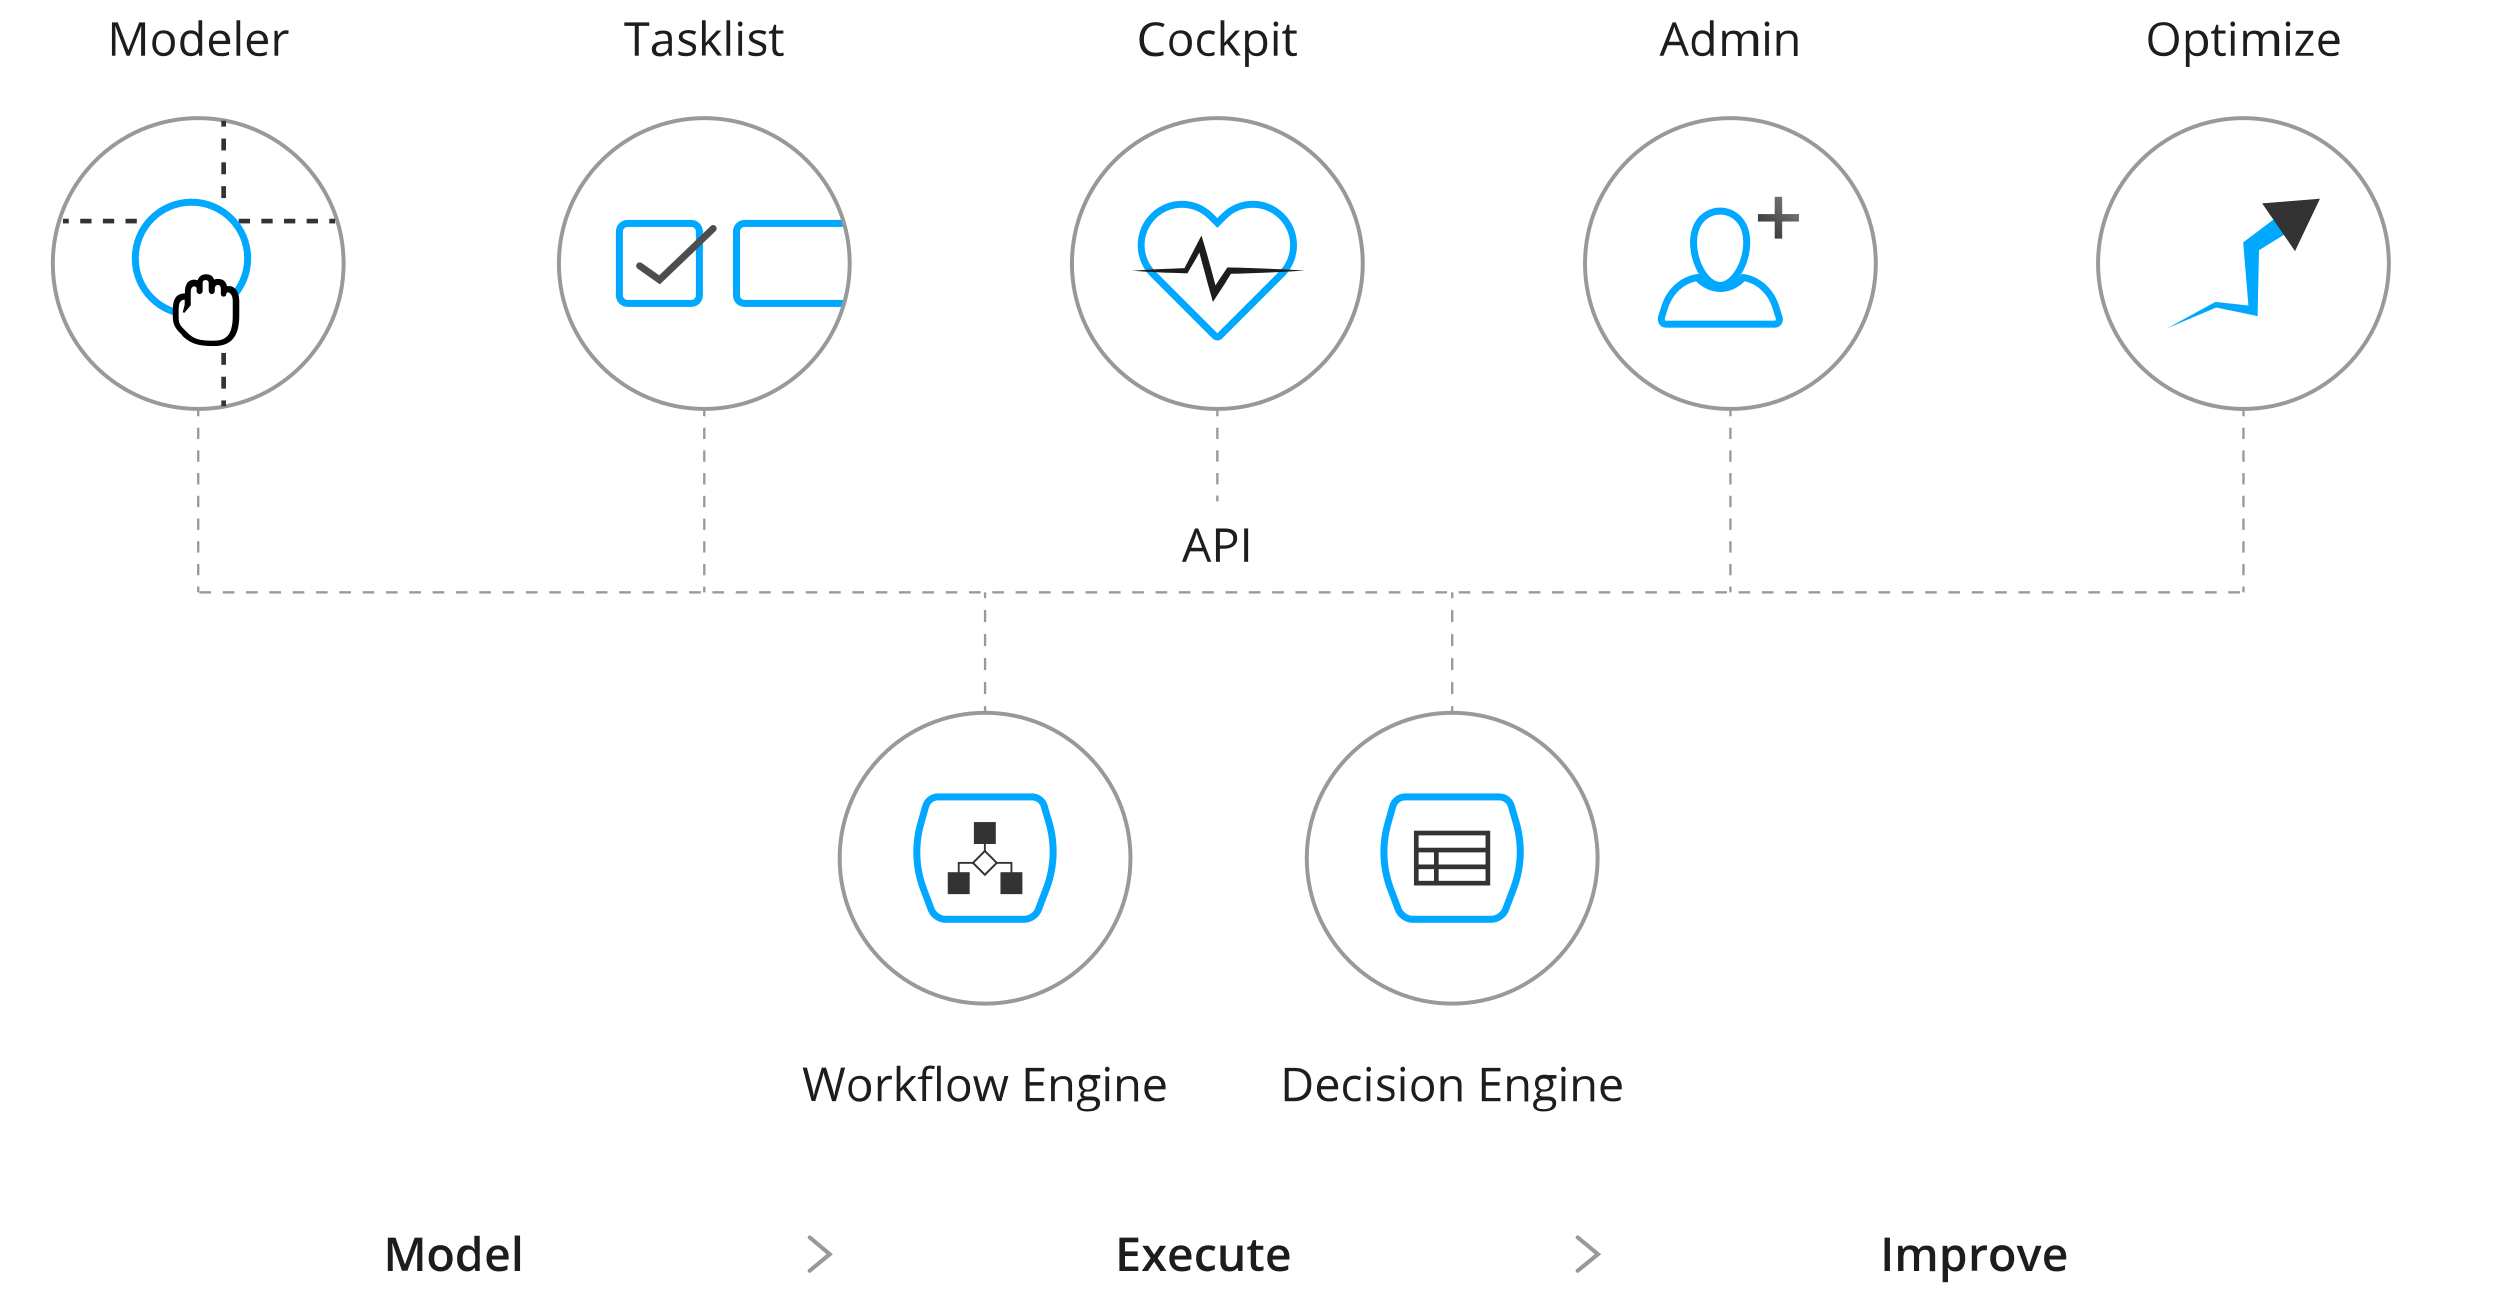 <?xml version="1.0" encoding="utf-8"?>
<!-- Generator: Adobe Illustrator 22.0.1, SVG Export Plug-In . SVG Version: 6.00 Build 0)  -->
<svg version="1.1" id="Ebene_1" xmlns="http://www.w3.org/2000/svg" xmlns:xlink="http://www.w3.org/1999/xlink" x="0px" y="0px"
	 viewBox="0 0 1072 556" style="enable-background:new 0 0 1072 556;" xml:space="preserve">
<style type="text/css">
	.st0{clip-path:url(#SVGID_5_);fill:none;stroke:#999999;stroke-miterlimit:10;}
	.st1{clip-path:url(#SVGID_9_);fill:none;stroke:#999999;stroke-miterlimit:10;}
	.st2{fill:none;stroke:#999999;stroke-miterlimit:10;}
	.st3{fill:none;stroke:#333333;stroke-width:2;stroke-miterlimit:10;}
	.st4{fill:none;stroke:#333333;stroke-width:2;stroke-miterlimit:10;stroke-dasharray:5.107,5.107;}
	.st5{fill:none;stroke:#333333;stroke-width:2;stroke-miterlimit:10;stroke-dasharray:4.854,4.854;}
	.st6{fill:#FFFFFF;stroke:#00A8FF;stroke-width:3;stroke-miterlimit:10;}
	.st7{fill:#FFFFFF;}
	.st8{clip-path:url(#SVGID_12_);fill:none;stroke:#999999;stroke-miterlimit:10;}
	.st9{clip-path:url(#SVGID_14_);fill:none;stroke:#999999;stroke-miterlimit:10;}
	.st10{fill:none;stroke:#00A8FF;stroke-width:3;stroke-miterlimit:10;}
	.st11{fill:#333333;}
	.st12{clip-path:url(#SVGID_16_);fill:none;stroke:#999999;stroke-miterlimit:10;}
	.st13{clip-path:url(#SVGID_18_);fill:none;stroke:#999999;stroke-miterlimit:10;}
	.st14{clip-path:url(#SVGID_20_);fill:none;stroke:#999999;stroke-miterlimit:10;}
	.st15{clip-path:url(#SVGID_22_);fill:none;stroke:#999999;stroke-miterlimit:10;}
	.st16{fill:url(#SVGID_23_);}
	.st17{clip-path:url(#SVGID_25_);fill:none;stroke:#999999;stroke-miterlimit:10;}
	.st18{clip-path:url(#SVGID_27_);fill:none;stroke:#999999;stroke-miterlimit:10;}
	.st19{fill:#00A8FF;}
	.st20{clip-path:url(#SVGID_29_);fill:none;}
	.st21{clip-path:url(#SVGID_31_);}
	.st22{clip-path:url(#SVGID_33_);fill:none;stroke:#4D4D4D;stroke-width:3;stroke-linecap:round;stroke-miterlimit:10;}
	.st23{clip-path:url(#SVGID_35_);}
	.st24{clip-path:url(#SVGID_37_);fill:none;stroke:#999999;stroke-miterlimit:10;}
	.st25{clip-path:url(#SVGID_39_);fill:none;stroke:#999999;stroke-miterlimit:10;}
	.st26{fill:none;stroke:#999999;stroke-miterlimit:10;stroke-dasharray:5;}
	.st27{fill:none;stroke:#999999;stroke-miterlimit:10;stroke-dasharray:4.857,4.857;}
	.st28{fill:none;stroke:#999999;stroke-miterlimit:10;stroke-dasharray:4.867,4.867;}
	.st29{clip-path:url(#SVGID_42_);fill:none;stroke:#989898;stroke-miterlimit:10;}
	.st30{clip-path:url(#SVGID_44_);fill:none;stroke:#989898;stroke-miterlimit:10;}
	.st31{fill:none;stroke:#989898;stroke-miterlimit:10;}
	.st32{fill:#1D1D1B;}
	.st33{fill:none;stroke:#999999;stroke-miterlimit:10;stroke-dasharray:5.145,5.145;}
	.st34{fill:none;stroke:#999999;stroke-width:1.752;stroke-linecap:round;stroke-miterlimit:10;}
</style>
<g>
	<g>
		<g>
			<g>
				<g>
					<defs>
						<circle id="SVGID_4_" cx="85" cy="113" r="62.7"/>
					</defs>
					<clipPath id="SVGID_5_">
						<use xlink:href="#SVGID_4_"  style="overflow:visible;"/>
					</clipPath>
					<circle class="st0" cx="85" cy="113" r="62.7"/>
				</g>
			</g>
		</g>
	</g>
	<g>
		<g>
			<g>
				<g>
					<defs>
						<circle id="SVGID_7_" cx="85" cy="113" r="62.7"/>
					</defs>
					<clipPath id="SVGID_9_">
						<use xlink:href="#SVGID_7_"  style="overflow:visible;"/>
					</clipPath>
					<circle class="st1" cx="85" cy="113" r="62"/>
				</g>
			</g>
		</g>
	</g>
	<g>
		<path id="SVGID_1_" class="st2" d="M85,50.3c-34.6,0-62.7,28.1-62.7,62.7s28.1,62.7,62.7,62.7s62.7-28.1,62.7-62.7
			S119.6,50.3,85,50.3z"/>
	</g>
</g>
<g>
	<g>
		<line class="st3" x1="95.9" y1="51.8" x2="95.9" y2="54.3"/>
		<line class="st4" x1="95.9" y1="59.4" x2="95.9" y2="169.2"/>
		<line class="st3" x1="95.9" y1="171.7" x2="95.9" y2="174.2"/>
	</g>
</g>
<g>
	<g>
		<line class="st3" x1="27" y1="94.8" x2="29.5" y2="94.8"/>
		<line class="st5" x1="34.4" y1="94.8" x2="138.8" y2="94.8"/>
		<line class="st3" x1="141.2" y1="94.8" x2="143.7" y2="94.8"/>
	</g>
</g>
<circle class="st6" cx="82.1" cy="110.8" r="24.1"/>
<g>
	<g>
		<path class="st7" d="M77.4,128c-0.6-0.1-1,1.4-1.3,1.9s-0.4,1.1-0.5,1.7c-0.1,0.8-0.1,1.7,0,2.5c0.1,0.7,0.2,1.5,0.4,2.2
			c0.1,0.7,0.3,1.3,0.4,2c0.2,1.2,0.5,2.4,1.2,3.4c0.5,0.7,1.2,1.3,2,1.8c1.9,1.4,4,2.5,6.3,3.1c1.7,0.4,3.5,0.4,5.3,0.4
			c2.3,0,4.7-0.1,6.6-1.5c1-0.8,1.7-1.9,2.4-2.9c0.4-0.6,0.7-1.2,0.9-1.9c0.5-1.5,0.2-3,0.1-4.6c-0.2-3.5,0.4-7.3-1.3-10.5
			c-0.2-0.3-0.4-0.7-0.8-0.6c-0.4,0-0.3,0.5-0.4,0.2c-0.2-1-0.9-0.1-1.7-0.6c-0.5-0.3-1.7,0.9-1.9,0.4c-0.2-0.8-0.3-1.7-0.2-2.5
			c0-0.3,0-0.7-0.2-0.9c-0.3-0.3-1.8,0-2.2,0.3c-1.3,0.7-0.6-0.5-0.6,2.2c0,0.6-0.1,1-0.9,1c-1,0-0.7-1.1-0.8-2.2
			c-0.1-1-0.1-1.9-0.6-2.8c-0.2-0.4-1.5-1.1-2-1c-0.7,0.2-2,0.9-1.9,1.6c0.1,1.1,1.1,2.5,0.7,3.6c-0.2,0.6-1.4,0.6-1.3,1.2
			c0,0.1-0.2-0.7,0-1.4c0.3-1,1-2.7-2.6-2c-0.7,0.1-1.3,0.5-1.4,1.1s0,1.3,0.1,2c0.1,0.9,0,1.9,0,2.8c-0.1,1.3,0.3,2.9-0.7,3.7
			c-0.9,0.7-0.3,1.3-1.5,1.8c0-1.8,1-3.8,1.1-5.6h-2.7V128z"/>
	</g>
	<path d="M98.9,122.7c-0.5,0-1,0-1.6,0c0-0.5-0.5-1.6-1-2.1s-1.3-1-2.8-1c-0.5,0-1,0-1.6,0.3c-0.3-0.5-0.5-0.8-0.8-1.3
		c-0.5-0.5-1.3-1-2.8-1c-2.1,0-3.1,1.3-3.6,2.6c-0.3,0-0.8-0.3-1.3-0.3c-1.3,0-2.1,0.5-2.8,1c-1.3,1.6-1.3,3.6-1.3,3.9v1
		c-1.6,0-2.8,0.5-3.6,1.3c-1.6,1.8-1.6,4.1-1.6,7.2c0,0.5,0,1.3,0,1.8c0,3.6,1.8,5.4,3.6,7.2l0.8,1c3.4,3.1,6.5,4.1,13.2,4.1
		c7.5,0,10.9-4.1,10.9-13.2v-6.5C102.5,127.1,102,123.5,98.9,122.7z M93.4,122.2c1,0,1.3,1,1.3,1.6v2.1c0,0.8,0.5,1.3,1,1.3
		c0.8,0,1.3-0.3,1.3-1c0,0,0-1,1-0.8c1.6,0.5,1.8,2.8,1.8,3.4l0,0v6.7c0,8.8-3.4,10.6-8.3,10.6c-6.2,0-8.5-0.8-11.1-3.4
		c-0.3-0.3-0.5-0.5-1-1c-1.8-1.8-2.8-2.8-2.8-5.4c0-0.5,0-0.8,0-1.6c0-2.6,0-4.7,0.8-5.4c0.3-0.5,1-0.8,1.8-0.8v2.1l-0.8,3.1
		c0,0.3,0,0.3,0.3,0.3c0.3,0.3,0.5,0,0.5,0l2.6-3.1v-0.3v-5.2c0-0.3,0-1.6,0.5-2.1c0.3-0.3,0.5-0.5,1-0.5c0.8,0,1,0.5,1,1v1
		c0,0.5,0.5,1.3,1.3,1.3s1.3-0.8,1.3-1.3v-3.4c0-0.3,0-1.3,1.3-1.3c0.8,0,1.3,0.5,1.3,1.3v3.1c0,0.8,0.5,1.6,1.3,1.6
		s1.3-0.8,1.3-1.3v-1.3C92.2,122.7,92.7,122.2,93.4,122.2z"/>
</g>
<g>
	<g>
		<g>
			<g>
				<g>
					<g>
						<defs>
							<circle id="SVGID_10_" cx="422.4" cy="368" r="62.7"/>
						</defs>
						<clipPath id="SVGID_12_">
							<use xlink:href="#SVGID_10_"  style="overflow:visible;"/>
						</clipPath>
						
							<ellipse transform="matrix(0.707 -0.707 0.707 0.707 -136.499 406.463)" class="st8" cx="422.4" cy="368" rx="62.7" ry="62.7"/>
					</g>
				</g>
			</g>
		</g>
		<g>
			<g>
				<g>
					<g>
						<defs>
							
								<ellipse id="SVGID_13_" transform="matrix(0.707 -0.707 0.707 0.707 -136.499 406.463)" cx="422.4" cy="368" rx="62.7" ry="62.7"/>
						</defs>
						<clipPath id="SVGID_14_">
							<use xlink:href="#SVGID_13_"  style="overflow:visible;"/>
						</clipPath>
						<circle class="st9" cx="422.4" cy="368" r="62"/>
					</g>
				</g>
			</g>
		</g>
		<g>
			<path id="SVGID_6_" class="st2" d="M422.4,305.3c-34.6,0-62.7,28.1-62.7,62.7s28.1,62.7,62.7,62.7s62.7-28.1,62.7-62.7
				S457,305.3,422.4,305.3z"/>
		</g>
	</g>
	<path class="st10" d="M447.8,345.8c-0.6-2.4-2.8-4.1-5.4-4.1h-40.1c-2.6,0-4.7,1.7-5.4,4.1c-0.1,0.5-1,3.5-2,7.1
		c-2.7,9.3-2.3,19.3,1.1,28.3l3.2,8.5c0.8,2.5,3.6,4.5,6.2,4.5h33.8c2.6,0,5.4-2,6.2-4.5l3.3-8.7c3.4-9,3.8-18.8,1.2-28
		C448.8,349.4,448,346.4,447.8,345.8z"/>
	<g>
		<g>
			<rect x="417.6" y="352.5" class="st11" width="9.4" height="9.4"/>
		</g>
		<g>
			<path class="st11" d="M422.3,375.7l-5.7-5.7l5.7-5.7l5.7,5.7L422.3,375.7z M417.8,370l4.5,4.5l4.5-4.5l-4.5-4.5L417.8,370z"/>
		</g>
		<g>
			<g>
				<rect x="429" y="374" class="st11" width="9.4" height="9.4"/>
			</g>
			<g>
				<rect x="406.4" y="374" class="st11" width="9.4" height="9.4"/>
			</g>
		</g>
		<g>
			<path class="st11" d="M411.1,374.5c-0.2,0-0.4-0.2-0.4-0.4V370c0-0.2,0.2-0.4,0.4-0.4c0.2,0,0.4,0.2,0.4,0.4v4.1
				C411.4,374.2,411.3,374.5,411.1,374.5z"/>
		</g>
		<g>
			<path class="st11" d="M417.1,370.4h-6c-0.2,0-0.4-0.2-0.4-0.4s0.2-0.4,0.4-0.4h6c0.2,0,0.4,0.2,0.4,0.4S417.3,370.4,417.1,370.4z
				"/>
		</g>
		<g>
			<path class="st11" d="M433.7,370.4h-6c-0.2,0-0.4-0.2-0.4-0.4s0.2-0.4,0.4-0.4h6c0.2,0,0.4,0.2,0.4,0.4S433.9,370.4,433.7,370.4z
				"/>
		</g>
		<g>
			<path class="st11" d="M433.7,374.5c-0.2,0-0.4-0.2-0.4-0.4V370c0-0.2,0.2-0.4,0.4-0.4s0.4,0.2,0.4,0.4v4.1
				C434,374.2,433.9,374.5,433.7,374.5z"/>
		</g>
		<g>
			<path class="st11" d="M422.3,365.3c-0.2,0-0.4-0.2-0.4-0.4V362c0-0.2,0.2-0.4,0.4-0.4s0.4,0.2,0.4,0.4v2.9
				C422.8,365.2,422.6,365.3,422.3,365.3z"/>
		</g>
	</g>
</g>
<g>
	<g>
		<g>
			<g>
				<g>
					<g>
						<defs>
							<circle id="SVGID_15_" cx="622.7" cy="368" r="62.7"/>
						</defs>
						<clipPath id="SVGID_16_">
							<use xlink:href="#SVGID_15_"  style="overflow:visible;"/>
						</clipPath>
						<circle class="st12" cx="622.7" cy="368" r="62.7"/>
					</g>
				</g>
			</g>
		</g>
		<g>
			<g>
				<g>
					<g>
						<defs>
							<circle id="SVGID_17_" cx="622.7" cy="368" r="62.7"/>
						</defs>
						<clipPath id="SVGID_18_">
							<use xlink:href="#SVGID_17_"  style="overflow:visible;"/>
						</clipPath>
						<circle class="st13" cx="622.7" cy="368" r="62"/>
					</g>
				</g>
			</g>
		</g>
		<g>
			<path id="SVGID_2_" class="st2" d="M622.7,305.3c-34.6,0-62.7,28.1-62.7,62.7s28.1,62.7,62.7,62.7c34.6,0,62.7-28.1,62.7-62.7
				S657.3,305.3,622.7,305.3z"/>
		</g>
	</g>
	<path class="st10" d="M648.1,345.8c-0.6-2.4-2.8-4.1-5.4-4.1h-40.1c-2.6,0-4.7,1.7-5.4,4.1c-0.1,0.5-1,3.5-2,7.1
		c-2.7,9.3-2.3,19.3,1.1,28.3l3.2,8.5c0.8,2.5,3.6,4.5,6.2,4.5h33.8c2.6,0,5.4-2,6.2-4.5l3.3-8.7c3.4-9,3.8-18.8,1.2-28
		C649.1,349.4,648.3,346.4,648.1,345.8z"/>
	<g>
		<rect x="607.3" y="357.2" class="st3" width="30.7" height="21.5"/>
		<line class="st3" x1="607.9" y1="364.5" x2="638.1" y2="364.5"/>
		<line class="st3" x1="607.4" y1="371.7" x2="638.1" y2="371.7"/>
		<line class="st3" x1="615.9" y1="364.3" x2="615.9" y2="378.7"/>
	</g>
</g>
<g>
	<g>
		<g>
			<g>
				<g>
					<g>
						<defs>
							<circle id="SVGID_19_" cx="742" cy="113" r="62.7"/>
						</defs>
						<clipPath id="SVGID_20_">
							<use xlink:href="#SVGID_19_"  style="overflow:visible;"/>
						</clipPath>
						<circle class="st14" cx="742" cy="113" r="62.7"/>
					</g>
				</g>
			</g>
		</g>
		<g>
			<g>
				<g>
					<g>
						<defs>
							<circle id="SVGID_21_" cx="742" cy="113" r="62.7"/>
						</defs>
						<clipPath id="SVGID_22_">
							<use xlink:href="#SVGID_21_"  style="overflow:visible;"/>
						</clipPath>
						<circle class="st15" cx="742" cy="113" r="62"/>
					</g>
				</g>
			</g>
		</g>
		<g>
			<path id="SVGID_8_" class="st2" d="M742,50.3c-34.6,0-62.7,28.1-62.7,62.7s28.1,62.7,62.7,62.7s62.7-28.1,62.7-62.7
				S776.6,50.3,742,50.3z"/>
		</g>
	</g>
	<g>
		<g>
			
				<linearGradient id="SVGID_23_" gradientUnits="userSpaceOnUse" x1="755.54" y1="110.41" x2="770.454" y2="95.496" gradientTransform="matrix(1 0 0 1 0 -10)">
				<stop  offset="0" style="stop-color:#333333"/>
				<stop  offset="1" style="stop-color:#808080"/>
			</linearGradient>
			<path class="st16" d="M761,95h-7.2v-3.2h7.2v-7.4h3.2v7.4h7.2V95h-7.2v7.3H761V95z"/>
		</g>
		<g>
			<path class="st10" d="M743.1,92c3.8,2.2,5.9,6.4,5.9,11.9c0,9.3-5.7,18.5-11.4,18.5c-5.8,0-11.4-9.2-11.4-18.5
				c0-5.5,2.1-9.7,5.9-11.9c1.7-1,3.6-1.5,5.5-1.5S741.4,91,743.1,92z"/>
			<path class="st10" d="M761.5,131.8l1.4,4.4c0.2,0.6,0.1,1.3-0.2,1.9c-0.4,0.5-0.9,0.9-1.5,0.9h-47c-0.6,0-1.2-0.3-1.5-0.9
				c-0.3-0.5-0.4-1.2-0.3-1.9l1.4-4.4c2.1-6.8,7.5-11.8,14-12.8c2.9,3.1,6.3,4.7,9.9,4.7c3.6,0,7-1.6,9.9-4.7
				C754,120,759.4,124.9,761.5,131.8z"/>
		</g>
	</g>
</g>
<g>
	<g>
		<g>
			<g>
				<g>
					<g>
						<defs>
							
								<ellipse id="SVGID_24_" transform="matrix(0.707 -0.707 0.707 0.707 201.83 713.335)" cx="962" cy="113" rx="62.7" ry="62.7"/>
						</defs>
						<clipPath id="SVGID_25_">
							<use xlink:href="#SVGID_24_"  style="overflow:visible;"/>
						</clipPath>
						
							<ellipse transform="matrix(0.707 -0.707 0.707 0.707 201.835 713.33)" class="st17" cx="962" cy="113" rx="62.7" ry="62.7"/>
					</g>
				</g>
			</g>
		</g>
		<g>
			<g>
				<g>
					<g>
						<defs>
							
								<ellipse id="SVGID_26_" transform="matrix(0.707 -0.707 0.707 0.707 201.854 713.33)" cx="962" cy="113" rx="62.7" ry="62.7"/>
						</defs>
						<clipPath id="SVGID_27_">
							<use xlink:href="#SVGID_26_"  style="overflow:visible;"/>
						</clipPath>
						<circle class="st18" cx="962" cy="113" r="62"/>
					</g>
				</g>
			</g>
		</g>
		<g>
			<path id="SVGID_11_" class="st2" d="M962,50.3c-34.6,0-62.7,28.1-62.7,62.7s28.1,62.7,62.7,62.7s62.7-28.1,62.7-62.7
				S996.6,50.3,962,50.3z"/>
		</g>
	</g>
	<g>
		<polygon class="st19" points="929.2,140.8 949.7,129.6 950,129.5 950.4,129.5 966.5,131.3 964.3,133.2 962,105.5 961.9,103.9 
			963.5,102.7 977.7,92 982.4,98.8 967.2,108.2 968.7,105.3 968.1,133.1 968.1,135.6 965.9,135.1 950,131.8 950.7,131.7 		"/>
		<g>
			<g>
				<polygon class="st11" points="984.1,107.7 994.8,85.2 970,87.2 				"/>
			</g>
		</g>
	</g>
</g>
<g>
	<g>
		<g>
			<g>
				<g>
					<g>
						<defs>
							<circle id="SVGID_28_" cx="302" cy="113" r="62.7"/>
						</defs>
						<clipPath id="SVGID_29_">
							<use xlink:href="#SVGID_28_"  style="overflow:visible;"/>
						</clipPath>
						<circle class="st20" cx="302" cy="113" r="62"/>
					</g>
				</g>
			</g>
		</g>
		<g>
			<g>
				<g>
					<g>
						<defs>
							<circle id="SVGID_30_" cx="302" cy="113" r="62.7"/>
						</defs>
						<clipPath id="SVGID_31_">
							<use xlink:href="#SVGID_30_"  style="overflow:visible;"/>
						</clipPath>
						<g class="st21">
							<g>
								<path class="st19" d="M296.4,97.3c1.1,0,2,0.9,2,2v27.3c0,1.1-0.9,2-2,2h-27.3c-1.1,0-2-0.9-2-2V99.3c0-1.1,0.9-2,2-2H296.4
									 M296.4,94.3h-27.3c-2.8,0-5,2.2-5,5v27.3c0,2.8,2.2,5,5,5h27.3c2.8,0,5-2.2,5-5V99.3C301.4,96.6,299.2,94.3,296.4,94.3
									L296.4,94.3z"/>
							</g>
						</g>
					</g>
				</g>
			</g>
		</g>
		<g>
			<g>
				<g>
					<g>
						<defs>
							<circle id="SVGID_32_" cx="302" cy="113" r="62.7"/>
						</defs>
						<clipPath id="SVGID_33_">
							<use xlink:href="#SVGID_32_"  style="overflow:visible;"/>
						</clipPath>
						<polyline class="st22" points="274.3,114 282.8,120 305.8,98 						"/>
					</g>
				</g>
			</g>
		</g>
		<g>
			<g>
				<g>
					<g>
						<defs>
							<circle id="SVGID_34_" cx="302" cy="113" r="62.7"/>
						</defs>
						<clipPath id="SVGID_35_">
							<use xlink:href="#SVGID_34_"  style="overflow:visible;"/>
						</clipPath>
						<g class="st23">
							<g>
								<path class="st19" d="M480.7,97.3c1.1,0,2,0.9,2,2v27.3c0,1.1-0.9,2-2,2H319.3c-1.1,0-2-0.9-2-2V99.3c0-1.1,0.9-2,2-2H480.7
									 M480.7,94.3H319.3c-2.8,0-5,2.2-5,5v27.3c0,2.8,2.2,5,5,5h161.4c2.8,0,5-2.2,5-5V99.3C485.7,96.6,483.5,94.3,480.7,94.3
									L480.7,94.3z"/>
							</g>
						</g>
					</g>
				</g>
			</g>
		</g>
	</g>
	<g>
		<g>
			<g>
				<g>
					<g>
						<defs>
							<circle id="SVGID_36_" cx="302" cy="113" r="62.7"/>
						</defs>
						<clipPath id="SVGID_37_">
							<use xlink:href="#SVGID_36_"  style="overflow:visible;"/>
						</clipPath>
						<circle class="st24" cx="302" cy="113" r="62.7"/>
					</g>
				</g>
			</g>
		</g>
		<g>
			<g>
				<g>
					<g>
						<defs>
							<circle id="SVGID_38_" cx="302" cy="113" r="62.7"/>
						</defs>
						<clipPath id="SVGID_39_">
							<use xlink:href="#SVGID_38_"  style="overflow:visible;"/>
						</clipPath>
						<circle class="st25" cx="302" cy="113" r="62"/>
					</g>
				</g>
			</g>
		</g>
		<g>
			<path id="SVGID_3_" class="st2" d="M302,50.3c-34.6,0-62.7,28.1-62.7,62.7s28.1,62.7,62.7,62.7s62.7-28.1,62.7-62.7
				S336.6,50.3,302,50.3z"/>
		</g>
	</g>
</g>
<line class="st26" x1="85.5" y1="254" x2="963" y2="254"/>
<g>
	<g>
		<line class="st2" x1="522" y1="176" x2="522" y2="178.5"/>
		<line class="st27" x1="522" y1="183.4" x2="522" y2="210.1"/>
		<line class="st2" x1="522" y1="212.5" x2="522" y2="215"/>
	</g>
</g>
<g>
	<g>
		<line class="st2" x1="302" y1="176" x2="302" y2="178.5"/>
		<line class="st28" x1="302" y1="183.4" x2="302" y2="249.1"/>
		<line class="st2" x1="302" y1="251.5" x2="302" y2="254"/>
	</g>
</g>
<g>
	<g>
		<line class="st2" x1="85" y1="176" x2="85" y2="178.5"/>
		<line class="st28" x1="85" y1="183.4" x2="85" y2="249.1"/>
		<line class="st2" x1="85" y1="251.5" x2="85" y2="254"/>
	</g>
</g>
<g>
	<g>
		<line class="st2" x1="742" y1="176" x2="742" y2="178.5"/>
		<line class="st28" x1="742" y1="183.4" x2="742" y2="249.1"/>
		<line class="st2" x1="742" y1="251.5" x2="742" y2="254"/>
	</g>
</g>
<g>
	<g>
		<line class="st2" x1="962" y1="176" x2="962" y2="178.5"/>
		<line class="st28" x1="962" y1="183.4" x2="962" y2="249.1"/>
		<line class="st2" x1="962" y1="251.5" x2="962" y2="254"/>
	</g>
</g>
<g>
	<g>
		<g>
			<defs>
				<circle id="SVGID_41_" cx="522" cy="113" r="62.7"/>
			</defs>
			<clipPath id="SVGID_42_">
				<use xlink:href="#SVGID_41_"  style="overflow:visible;"/>
			</clipPath>
			<circle class="st29" cx="522" cy="113" r="62.7"/>
		</g>
		<g>
			<defs>
				<circle id="SVGID_43_" cx="522" cy="113" r="62.7"/>
			</defs>
			<clipPath id="SVGID_44_">
				<use xlink:href="#SVGID_43_"  style="overflow:visible;"/>
			</clipPath>
			<circle class="st30" cx="522" cy="113" r="62"/>
		</g>
		<g>
			<circle id="SVGID_40_" class="st31" cx="522" cy="113" r="62.7"/>
		</g>
	</g>
	<g>
		<path class="st19" d="M537.2,89.1c4.3,0,8.3,1.7,11.3,4.7s4.7,7,4.7,11.3s-1.7,8.3-4.7,11.3L522,142.9l-26.5-26.5
			c-3-3-4.7-7-4.7-11.3s1.7-8.3,4.7-11.3s7-4.7,11.3-4.7s8.3,1.7,11.3,4.7l1.8,1.8l2.1,2.1l2.1-2.1l1.8-1.8
			C528.9,90.7,532.9,89.1,537.2,89.1 M537.2,86.1c-5.1,0-9.8,2-13.4,5.6l-1.8,1.8l-1.8-1.8c-3.6-3.6-8.4-5.6-13.4-5.6
			c-5.1,0-9.8,2-13.4,5.6c-7.4,7.4-7.4,19.5,0,26.9l26.5,26.5c0.4,0.4,1,0.7,1.5,0.8c0.2,0,0.4,0.1,0.6,0.1c0.8,0,1.5-0.3,2.1-0.9
			l26.5-26.5c7.4-7.4,7.4-19.5,0-26.9C547,88.1,542.3,86.1,537.2,86.1L537.2,86.1z"/>
	</g>
	<path class="st32" d="M543.2,115.2c-2.7-0.1-5.4-0.2-8.1-0.3c-2.7-0.1-5.4-0.2-8.1-0.2h-0.7l-0.4,0.6l-3.3,4.9l-1.4,2.2
		c-0.7-2.5-1.3-5-2-7.5c-1-3.5-1.9-7.1-3-10.6l-1-3.3l-1.6,3l-3,5.8l-2.7,5.2c-1.7,0-3.4,0.1-5.1,0.2c-1.9,0.1-3.8,0.1-5.8,0.2
		c-3.8,0.2-7.7,0.4-11.5,0.7c3.8,0.3,7.7,0.5,11.5,0.7c1.9,0.1,3.8,0.2,5.8,0.2c1.9,0.1,3.8,0.1,5.8,0.2h0.6l0.3-0.6l3.3-5.6
		l1.5-2.7c0.6,2.5,1.3,4.9,2,7.4c0.9,3.6,1.9,7.1,2.9,10.6l0.9,3.2l1.8-2.8l3.2-4.9l2.7-4.4c2.5,0,4.9-0.1,7.4-0.2
		c2.7-0.1,5.4-0.2,8.1-0.3c5.4-0.2,10.8-0.5,16.2-0.9C554,115.7,548.6,115.4,543.2,115.2z"/>
</g>
<g>
	<path class="st32" d="M54.3,23.9l-4.8-12.7h-0.1c0.1,1,0.1,2.2,0.1,3.6v9.1H48V9.6h2.5L55,21.4h0.1l4.6-11.8h2.5v14.3h-1.7v-9.2
		c0-1.1,0-2.2,0.1-3.4h-0.1l-4.9,12.6H54.3z"/>
	<path class="st32" d="M75,18.5c0,1.7-0.4,3.1-1.3,4.1s-2.1,1.5-3.6,1.5c-1,0-1.8-0.2-2.5-0.7s-1.3-1.1-1.7-1.9s-0.6-1.8-0.6-2.9
		c0-1.7,0.4-3.1,1.3-4.1s2.1-1.5,3.6-1.5c1.5,0,2.7,0.5,3.6,1.5S75,16.8,75,18.5z M66.9,18.5c0,1.4,0.3,2.4,0.8,3.1s1.4,1.1,2.4,1.1
		s1.9-0.4,2.4-1.1s0.8-1.8,0.8-3.1c0-1.4-0.3-2.4-0.8-3.1s-1.4-1.1-2.4-1.1c-1.1,0-1.9,0.3-2.4,1S66.9,17.2,66.9,18.5z"/>
	<path class="st32" d="M85.2,22.5L85.2,22.5c-0.8,1.1-2,1.6-3.4,1.6c-1.4,0-2.5-0.5-3.3-1.4s-1.2-2.3-1.2-4.1c0-1.8,0.4-3.1,1.2-4.1
		s1.9-1.5,3.3-1.5c1.5,0,2.6,0.5,3.3,1.6h0.1l-0.1-0.8l0-0.8V8.7h1.6v15.2h-1.3L85.2,22.5z M81.9,22.7c1.1,0,1.9-0.3,2.4-0.9
		s0.7-1.6,0.7-2.9v-0.3c0-1.5-0.3-2.6-0.8-3.2s-1.3-1-2.4-1c-1,0-1.7,0.4-2.2,1.1S79,17.2,79,18.6c0,1.4,0.3,2.4,0.8,3.1
		S81,22.7,81.9,22.7z"/>
	<path class="st32" d="M94.7,24.1c-1.6,0-2.8-0.5-3.7-1.4s-1.4-2.3-1.4-4c0-1.7,0.4-3.1,1.3-4.1s2-1.5,3.4-1.5
		c1.3,0,2.4,0.4,3.2,1.3s1.2,2,1.2,3.5v1h-7.4c0,1.3,0.4,2.2,1,2.9s1.5,1,2.5,1c1.2,0,2.3-0.2,3.4-0.7v1.4c-0.6,0.2-1.1,0.4-1.6,0.5
		S95.4,24.1,94.7,24.1z M94.2,14.4c-0.9,0-1.5,0.3-2.1,0.8s-0.8,1.3-0.9,2.3h5.6c0-1-0.2-1.8-0.7-2.3S95.1,14.4,94.2,14.4z"/>
	<path class="st32" d="M103,23.9h-1.6V8.7h1.6V23.9z"/>
	<path class="st32" d="M110.9,24.1c-1.6,0-2.8-0.5-3.7-1.4s-1.4-2.3-1.4-4c0-1.7,0.4-3.1,1.3-4.1s2-1.5,3.4-1.5
		c1.3,0,2.4,0.4,3.2,1.3s1.2,2,1.2,3.5v1h-7.4c0,1.3,0.4,2.2,1,2.9s1.5,1,2.5,1c1.2,0,2.3-0.2,3.4-0.7v1.4c-0.6,0.2-1.1,0.4-1.6,0.5
		S111.7,24.1,110.9,24.1z M110.5,14.4c-0.9,0-1.5,0.3-2.1,0.8s-0.8,1.3-0.9,2.3h5.6c0-1-0.2-1.8-0.7-2.3S111.3,14.4,110.5,14.4z"/>
	<path class="st32" d="M122.5,13c0.5,0,0.9,0,1.3,0.1l-0.2,1.5c-0.4-0.1-0.8-0.1-1.2-0.1c-0.9,0-1.6,0.4-2.2,1.1s-0.9,1.6-0.9,2.6
		v5.7h-1.6V13.2h1.3l0.2,2h0.1c0.4-0.7,0.9-1.2,1.4-1.6S121.8,13,122.5,13z"/>
</g>
<g>
	<path class="st32" d="M273.9,23.9h-1.7V11.1h-4.5V9.6h10.7v1.5h-4.5V23.9z"/>
	<path class="st32" d="M286.9,23.9l-0.3-1.5h-0.1c-0.5,0.7-1.1,1.1-1.6,1.4s-1.2,0.4-2,0.4c-1.1,0-1.9-0.3-2.5-0.8s-0.9-1.3-0.9-2.3
		c0-2.2,1.7-3.3,5.2-3.4l1.8-0.1v-0.7c0-0.8-0.2-1.5-0.5-1.9s-0.9-0.6-1.7-0.6c-0.9,0-1.9,0.3-3,0.8l-0.5-1.2
		c0.5-0.3,1.1-0.5,1.7-0.7s1.3-0.2,1.9-0.2c1.3,0,2.2,0.3,2.8,0.8s0.9,1.5,0.9,2.7v7.3H286.9z M283.3,22.8c1,0,1.8-0.3,2.4-0.8
		s0.9-1.3,0.9-2.3v-1l-1.6,0.1c-1.3,0-2.2,0.2-2.8,0.6s-0.9,0.9-0.9,1.7c0,0.6,0.2,1,0.5,1.3S282.6,22.8,283.3,22.8z"/>
	<path class="st32" d="M298.4,21c0,1-0.4,1.8-1.1,2.3s-1.8,0.8-3.1,0.8c-1.4,0-2.5-0.2-3.3-0.7v-1.5c0.5,0.3,1.1,0.5,1.7,0.6
		s1.2,0.2,1.7,0.2c0.8,0,1.5-0.1,2-0.4s0.7-0.7,0.7-1.2c0-0.4-0.2-0.8-0.5-1.1s-1.1-0.6-2.1-1c-1-0.4-1.7-0.7-2.1-1
		s-0.7-0.6-0.9-0.9s-0.3-0.8-0.3-1.3c0-0.9,0.4-1.6,1.1-2.1s1.7-0.8,2.9-0.8c1.2,0,2.3,0.2,3.4,0.7l-0.6,1.3c-1.1-0.4-2-0.7-2.9-0.7
		c-0.8,0-1.3,0.1-1.7,0.4s-0.6,0.6-0.6,1c0,0.3,0.1,0.5,0.2,0.7s0.4,0.4,0.7,0.6c0.3,0.2,1,0.4,1.9,0.8c1.3,0.5,2.1,0.9,2.6,1.4
		S298.4,20.3,298.4,21z"/>
	<path class="st32" d="M302.6,18.4c0.3-0.4,0.7-0.9,1.3-1.6l3.5-3.7h1.9l-4.3,4.6l4.6,6.1h-2l-3.8-5.1l-1.2,1.1v4H301V8.7h1.6v8.1
		C302.6,17.1,302.6,17.7,302.6,18.4L302.6,18.4z"/>
	<path class="st32" d="M313.1,23.9h-1.6V8.7h1.6V23.9z"/>
	<path class="st32" d="M316.4,10.3c0-0.4,0.1-0.6,0.3-0.8s0.4-0.3,0.7-0.3c0.3,0,0.5,0.1,0.7,0.3s0.3,0.4,0.3,0.8s-0.1,0.6-0.3,0.8
		s-0.4,0.3-0.7,0.3c-0.3,0-0.5-0.1-0.7-0.3S316.4,10.7,316.4,10.3z M318.2,23.9h-1.6V13.2h1.6V23.9z"/>
	<path class="st32" d="M328.5,21c0,1-0.4,1.8-1.1,2.3s-1.8,0.8-3.1,0.8c-1.4,0-2.5-0.2-3.3-0.7v-1.5c0.5,0.3,1.1,0.5,1.7,0.6
		s1.2,0.2,1.7,0.2c0.8,0,1.5-0.1,2-0.4s0.7-0.7,0.7-1.2c0-0.4-0.2-0.8-0.5-1.1s-1.1-0.6-2.1-1c-1-0.4-1.7-0.7-2.1-1
		s-0.7-0.6-0.9-0.9s-0.3-0.8-0.3-1.3c0-0.9,0.4-1.6,1.1-2.1s1.7-0.8,2.9-0.8c1.2,0,2.3,0.2,3.4,0.7l-0.6,1.3c-1.1-0.4-2-0.7-2.9-0.7
		c-0.8,0-1.3,0.1-1.7,0.4s-0.6,0.6-0.6,1c0,0.3,0.1,0.5,0.2,0.7s0.4,0.4,0.7,0.6c0.3,0.2,1,0.4,1.9,0.8c1.3,0.5,2.1,0.9,2.6,1.4
		S328.5,20.3,328.5,21z"/>
	<path class="st32" d="M334.6,22.8c0.3,0,0.6,0,0.8-0.1s0.5-0.1,0.6-0.1v1.2c-0.2,0.1-0.4,0.2-0.8,0.2s-0.6,0.1-0.9,0.1
		c-2.1,0-3.1-1.1-3.1-3.3v-6.4h-1.5v-0.8l1.5-0.7l0.7-2.3h0.9v2.5h3.1v1.3h-3.1v6.3c0,0.6,0.2,1.1,0.5,1.5S334.1,22.8,334.6,22.8z"
		/>
</g>
<g>
	<path class="st32" d="M495.6,10.9c-1.6,0-2.8,0.5-3.7,1.6s-1.4,2.5-1.4,4.3c0,1.9,0.4,3.3,1.3,4.3s2.1,1.5,3.7,1.5
		c1,0,2.1-0.2,3.4-0.5v1.5c-1,0.4-2.2,0.6-3.7,0.6c-2.1,0-3.7-0.6-4.9-1.9s-1.7-3.1-1.7-5.4c0-1.5,0.3-2.8,0.8-3.9s1.3-2,2.4-2.6
		s2.3-0.9,3.7-0.9c1.5,0,2.8,0.3,3.9,0.8l-0.7,1.4C497.7,11.2,496.7,10.9,495.6,10.9z"/>
	<path class="st32" d="M511.1,18.5c0,1.7-0.4,3.1-1.3,4.1s-2.1,1.5-3.6,1.5c-1,0-1.8-0.2-2.5-0.7s-1.3-1.1-1.7-1.9s-0.6-1.8-0.6-2.9
		c0-1.7,0.4-3.1,1.3-4.1s2.1-1.5,3.6-1.5c1.5,0,2.7,0.5,3.6,1.5S511.1,16.8,511.1,18.5z M502.9,18.5c0,1.4,0.3,2.4,0.8,3.1
		s1.4,1.1,2.4,1.1s1.9-0.4,2.4-1.1s0.8-1.8,0.8-3.1c0-1.4-0.3-2.4-0.8-3.1s-1.4-1.1-2.4-1.1c-1.1,0-1.9,0.3-2.4,1
		S502.9,17.2,502.9,18.5z"/>
	<path class="st32" d="M518.2,24.1c-1.5,0-2.7-0.5-3.6-1.4s-1.3-2.3-1.3-4c0-1.8,0.4-3.2,1.3-4.2s2.1-1.5,3.7-1.5
		c0.5,0,1,0.1,1.5,0.2s0.9,0.2,1.2,0.4l-0.5,1.4c-0.4-0.1-0.7-0.3-1.2-0.4s-0.8-0.1-1.1-0.1c-2.2,0-3.3,1.4-3.3,4.2
		c0,1.3,0.3,2.3,0.8,3s1.3,1.1,2.4,1.1c0.9,0,1.8-0.2,2.7-0.6v1.4C520.2,23.9,519.3,24.1,518.2,24.1z"/>
	<path class="st32" d="M525,18.4c0.3-0.4,0.7-0.9,1.3-1.6l3.5-3.7h1.9l-4.3,4.6l4.6,6.1h-2l-3.8-5.1l-1.2,1.1v4h-1.6V8.7h1.6v8.1
		C525,17.1,525,17.7,525,18.4L525,18.4z"/>
	<path class="st32" d="M538.9,24.1c-0.7,0-1.3-0.1-1.9-0.4s-1.1-0.7-1.5-1.2h-0.1c0.1,0.6,0.1,1.2,0.1,1.8v4.4h-1.6V13.2h1.3
		l0.2,1.5h0.1c0.4-0.6,0.9-1,1.5-1.3c0.6-0.3,1.2-0.4,1.9-0.4c1.4,0,2.5,0.5,3.3,1.5s1.2,2.3,1.2,4.1c0,1.8-0.4,3.1-1.2,4.1
		C541.4,23.6,540.3,24.1,538.9,24.1z M538.7,14.4c-1.1,0-1.9,0.3-2.4,0.9c-0.5,0.6-0.7,1.6-0.8,2.9v0.4c0,1.5,0.3,2.6,0.8,3.2
		c0.5,0.6,1.3,1,2.4,1c0.9,0,1.6-0.4,2.2-1.1c0.5-0.7,0.8-1.8,0.8-3.1c0-1.3-0.3-2.4-0.8-3.1C540.4,14.7,539.6,14.4,538.7,14.4z"/>
	<path class="st32" d="M546.1,10.3c0-0.4,0.1-0.6,0.3-0.8c0.2-0.2,0.4-0.3,0.7-0.3c0.3,0,0.5,0.1,0.7,0.3c0.2,0.2,0.3,0.4,0.3,0.8
		s-0.1,0.6-0.3,0.8c-0.2,0.2-0.4,0.3-0.7,0.3c-0.3,0-0.5-0.1-0.7-0.3C546.2,10.9,546.1,10.7,546.1,10.3z M547.8,23.9h-1.6V13.2h1.6
		V23.9z"/>
	<path class="st32" d="M554.7,22.8c0.3,0,0.6,0,0.8-0.1c0.3,0,0.5-0.1,0.6-0.1v1.2c-0.2,0.1-0.4,0.2-0.8,0.2s-0.6,0.1-0.9,0.1
		c-2.1,0-3.1-1.1-3.1-3.3v-6.4h-1.5v-0.8l1.5-0.7l0.7-2.3h0.9v2.5h3.1v1.3H553v6.3c0,0.6,0.2,1.1,0.5,1.5
		C553.8,22.6,554.2,22.8,554.7,22.8z"/>
</g>
<g>
	<path class="st32" d="M358.4,472.2h-1.6l-2.9-9.6c-0.1-0.4-0.3-1-0.5-1.6s-0.3-1-0.3-1.2c-0.1,0.9-0.4,1.8-0.7,2.8l-2.8,9.5H348
		l-3.8-14.3h1.8l2.3,8.8c0.3,1.2,0.5,2.4,0.7,3.4c0.2-1.2,0.4-2.4,0.8-3.5l2.6-8.7h1.8l2.7,8.8c0.3,1,0.6,2.1,0.8,3.4
		c0.1-0.9,0.4-2.1,0.7-3.4l2.2-8.8h1.8L358.4,472.2z"/>
	<path class="st32" d="M373.5,466.8c0,1.7-0.4,3.1-1.3,4.1s-2.1,1.5-3.6,1.5c-1,0-1.8-0.2-2.5-0.7s-1.3-1.1-1.7-1.9
		s-0.6-1.8-0.6-2.9c0-1.7,0.4-3.1,1.3-4.1c0.9-1,2.1-1.5,3.6-1.5c1.5,0,2.7,0.5,3.6,1.5S373.5,465.1,373.5,466.8z M365.3,466.8
		c0,1.4,0.3,2.4,0.8,3.1s1.4,1.1,2.4,1.1s1.9-0.4,2.4-1.1s0.8-1.8,0.8-3.1c0-1.4-0.3-2.4-0.8-3.1c-0.6-0.7-1.4-1.1-2.4-1.1
		c-1.1,0-1.9,0.3-2.4,1C365.6,464.4,365.3,465.4,365.3,466.8z"/>
	<path class="st32" d="M381.2,461.3c0.5,0,0.9,0,1.3,0.1l-0.2,1.5c-0.4-0.1-0.8-0.1-1.2-0.1c-0.9,0-1.6,0.4-2.2,1.1
		s-0.9,1.6-0.9,2.6v5.7h-1.6v-10.7h1.3l0.2,2h0.1c0.4-0.7,0.9-1.2,1.4-1.6C379.9,461.4,380.5,461.3,381.2,461.3z"/>
	<path class="st32" d="M386.1,466.7c0.3-0.4,0.7-0.9,1.3-1.6l3.5-3.7h1.9l-4.3,4.6l4.6,6.1h-2l-3.8-5.1l-1.2,1.1v4h-1.6V457h1.6v8.1
		C386.1,465.4,386,465.9,386.1,466.7L386.1,466.7z"/>
	<path class="st32" d="M399.8,462.7h-2.7v9.4h-1.6v-9.4h-1.9V462l1.9-0.6v-0.6c0-2.6,1.1-3.9,3.4-3.9c0.6,0,1.2,0.1,2,0.3l-0.4,1.3
		c-0.6-0.2-1.2-0.3-1.6-0.3c-0.6,0-1.1,0.2-1.4,0.6c-0.3,0.4-0.4,1.1-0.4,2v0.7h2.7V462.7z M403.4,472.2h-1.6V457h1.6V472.2z"/>
	<path class="st32" d="M416,466.8c0,1.7-0.4,3.1-1.3,4.1s-2.1,1.5-3.6,1.5c-1,0-1.8-0.2-2.5-0.7s-1.3-1.1-1.7-1.9s-0.6-1.8-0.6-2.9
		c0-1.7,0.4-3.1,1.3-4.1c0.9-1,2.1-1.5,3.6-1.5c1.5,0,2.7,0.5,3.6,1.5S416,465.1,416,466.8z M407.9,466.8c0,1.4,0.3,2.4,0.8,3.1
		s1.4,1.1,2.4,1.1s1.9-0.4,2.4-1.1s0.8-1.8,0.8-3.1c0-1.4-0.3-2.4-0.8-3.1c-0.6-0.7-1.4-1.1-2.4-1.1c-1.1,0-1.9,0.3-2.4,1
		C408.1,464.4,407.9,465.4,407.9,466.8z"/>
	<path class="st32" d="M427.6,472.2l-2-6.3c-0.1-0.4-0.4-1.3-0.7-2.6h-0.1c-0.3,1.1-0.5,2-0.7,2.6l-2,6.3h-1.9l-2.9-10.7h1.7
		c0.7,2.7,1.2,4.7,1.6,6.1s0.6,2.4,0.6,2.8h0.1c0.1-0.4,0.2-0.9,0.3-1.4s0.3-1.1,0.4-1.4l2-6.1h1.8l1.9,6.1c0.4,1.1,0.6,2.1,0.7,2.8
		h0.1c0-0.2,0.1-0.6,0.2-1.1s0.8-3.1,2-7.9h1.7l-3,10.7H427.6z"/>
	<path class="st32" d="M447.8,472.2h-8v-14.3h8v1.5h-6.3v4.6h5.9v1.5h-5.9v5.3h6.3V472.2z"/>
	<path class="st32" d="M458.1,472.2v-6.9c0-0.9-0.2-1.5-0.6-2s-1-0.6-1.9-0.6c-1.1,0-1.9,0.3-2.5,0.9s-0.8,1.6-0.8,3v5.6h-1.6v-10.7
		h1.3l0.3,1.5h0.1c0.3-0.5,0.8-0.9,1.4-1.2c0.6-0.3,1.3-0.4,2-0.4c1.3,0,2.3,0.3,2.9,0.9c0.7,0.6,1,1.6,1,3v7H458.1z"/>
	<path class="st32" d="M471.8,461.4v1l-2,0.2c0.2,0.2,0.3,0.5,0.5,0.9c0.1,0.4,0.2,0.8,0.2,1.2c0,1-0.4,1.9-1.1,2.5
		s-1.7,0.9-2.9,0.9c-0.3,0-0.6,0-0.9-0.1c-0.7,0.4-1,0.8-1,1.4c0,0.3,0.1,0.5,0.4,0.6s0.7,0.2,1.2,0.2h1.9c1.2,0,2,0.2,2.7,0.7
		s0.9,1.2,0.9,2.1c0,1.2-0.5,2.1-1.4,2.7s-2.3,0.9-4.2,0.9c-1.4,0-2.5-0.3-3.2-0.8s-1.1-1.3-1.1-2.2c0-0.7,0.2-1.2,0.6-1.7
		s1-0.8,1.8-1c-0.3-0.1-0.5-0.3-0.7-0.6s-0.3-0.6-0.3-0.9c0-0.4,0.1-0.7,0.3-1s0.5-0.6,1-0.8c-0.6-0.2-1-0.6-1.4-1.2
		s-0.5-1.2-0.5-1.9c0-1.2,0.4-2.1,1.1-2.7s1.7-1,3-1c0.6,0,1.1,0.1,1.5,0.2H471.8z M463.2,473.9c0,0.6,0.2,1,0.7,1.3
		s1.2,0.4,2.1,0.4c1.4,0,2.4-0.2,3-0.6s1-1,1-1.7c0-0.6-0.2-1-0.5-1.2s-1-0.3-2-0.3h-1.9c-0.7,0-1.3,0.2-1.7,0.5
		S463.2,473.3,463.2,473.9z M464.1,464.9c0,0.7,0.2,1.3,0.6,1.7s1,0.6,1.8,0.6c1.6,0,2.4-0.8,2.4-2.3c0-1.6-0.8-2.4-2.4-2.4
		c-0.8,0-1.3,0.2-1.8,0.6S464.1,464.1,464.1,464.9z"/>
	<path class="st32" d="M473.8,458.5c0-0.4,0.1-0.6,0.3-0.8c0.2-0.2,0.4-0.3,0.7-0.3c0.3,0,0.5,0.1,0.7,0.3s0.3,0.4,0.3,0.8
		c0,0.4-0.1,0.6-0.3,0.8c-0.2,0.2-0.4,0.3-0.7,0.3c-0.3,0-0.5-0.1-0.7-0.3C473.9,459.2,473.8,458.9,473.8,458.5z M475.6,472.2H474
		v-10.7h1.6V472.2z"/>
	<path class="st32" d="M486.4,472.2v-6.9c0-0.9-0.2-1.5-0.6-2s-1-0.6-1.9-0.6c-1.1,0-1.9,0.3-2.5,0.9s-0.8,1.6-0.8,3v5.6H479v-10.7
		h1.3l0.3,1.5h0.1c0.3-0.5,0.8-0.9,1.4-1.2c0.6-0.3,1.3-0.4,2-0.4c1.3,0,2.3,0.3,2.9,0.9c0.7,0.6,1,1.6,1,3v7H486.4z"/>
	<path class="st32" d="M495.8,472.3c-1.6,0-2.8-0.5-3.7-1.4s-1.4-2.3-1.4-4c0-1.7,0.4-3.1,1.3-4.1s2-1.5,3.4-1.5
		c1.3,0,2.4,0.4,3.2,1.3c0.8,0.9,1.2,2,1.2,3.5v1h-7.4c0,1.3,0.4,2.2,1,2.9s1.5,1,2.5,1c1.2,0,2.3-0.2,3.4-0.7v1.4
		c-0.6,0.2-1.1,0.4-1.6,0.5S496.6,472.3,495.8,472.3z M495.4,462.6c-0.9,0-1.5,0.3-2.1,0.8c-0.5,0.6-0.8,1.3-0.9,2.3h5.6
		c0-1-0.2-1.8-0.7-2.3C496.9,462.9,496.2,462.6,495.4,462.6z"/>
</g>
<g>
	<path class="st32" d="M562.3,464.9c0,2.4-0.6,4.2-1.9,5.4s-3.1,1.9-5.5,1.9h-4v-14.3h4.4c2.2,0,3.9,0.6,5.2,1.8
		S562.3,462.7,562.3,464.9z M560.6,464.9c0-1.9-0.5-3.3-1.4-4.2c-0.9-0.9-2.3-1.4-4.2-1.4h-2.4v11.4h2c2,0,3.5-0.5,4.5-1.5
		S560.6,466.8,560.6,464.9z"/>
	<path class="st32" d="M569.8,472.3c-1.6,0-2.8-0.5-3.7-1.4c-0.9-1-1.4-2.3-1.4-4c0-1.7,0.4-3.1,1.3-4.1s2-1.5,3.4-1.5
		c1.3,0,2.4,0.4,3.2,1.3c0.8,0.9,1.2,2,1.2,3.5v1h-7.4c0,1.3,0.3,2.2,1,2.9c0.6,0.7,1.5,1,2.5,1c1.2,0,2.3-0.2,3.4-0.7v1.4
		c-0.6,0.2-1.1,0.4-1.6,0.5C571.1,472.3,570.5,472.3,569.8,472.3z M569.4,462.6c-0.9,0-1.5,0.3-2.1,0.8c-0.5,0.6-0.8,1.3-0.9,2.3
		h5.6c0-1-0.2-1.8-0.7-2.3C570.9,462.9,570.2,462.6,569.4,462.6z"/>
	<path class="st32" d="M580.8,472.3c-1.5,0-2.7-0.5-3.6-1.4s-1.3-2.3-1.3-4c0-1.8,0.4-3.2,1.3-4.2c0.9-1,2.1-1.5,3.7-1.5
		c0.5,0,1,0.1,1.5,0.2c0.5,0.1,0.9,0.2,1.2,0.4l-0.5,1.4c-0.4-0.1-0.7-0.3-1.2-0.4c-0.4-0.1-0.8-0.1-1.1-0.1c-2.2,0-3.3,1.4-3.3,4.2
		c0,1.3,0.3,2.3,0.8,3c0.5,0.7,1.3,1.1,2.4,1.1c0.9,0,1.8-0.2,2.7-0.6v1.4C582.8,472.2,581.9,472.3,580.8,472.3z"/>
	<path class="st32" d="M585.9,458.5c0-0.4,0.1-0.6,0.3-0.8c0.2-0.2,0.4-0.3,0.7-0.3c0.3,0,0.5,0.1,0.7,0.3c0.2,0.2,0.3,0.4,0.3,0.8
		c0,0.4-0.1,0.6-0.3,0.8c-0.2,0.2-0.4,0.3-0.7,0.3c-0.3,0-0.5-0.1-0.7-0.3C586,459.2,585.9,458.9,585.9,458.5z M587.6,472.2H586
		v-10.7h1.6V472.2z"/>
	<path class="st32" d="M598,469.2c0,1-0.4,1.8-1.1,2.3s-1.8,0.8-3.1,0.8c-1.4,0-2.5-0.2-3.3-0.7v-1.5c0.5,0.3,1.1,0.5,1.7,0.6
		c0.6,0.1,1.2,0.2,1.7,0.2c0.8,0,1.5-0.1,2-0.4c0.5-0.3,0.7-0.7,0.7-1.2c0-0.4-0.2-0.8-0.5-1.1s-1.1-0.6-2.1-1c-1-0.4-1.7-0.7-2.1-1
		s-0.7-0.6-0.9-0.9s-0.3-0.8-0.3-1.3c0-0.9,0.4-1.6,1.1-2.1c0.7-0.5,1.7-0.8,2.9-0.8c1.2,0,2.3,0.2,3.4,0.7l-0.6,1.3
		c-1.1-0.4-2-0.7-2.9-0.7c-0.8,0-1.3,0.1-1.7,0.4c-0.4,0.2-0.6,0.6-0.6,1c0,0.3,0.1,0.5,0.2,0.7c0.1,0.2,0.4,0.4,0.7,0.6
		c0.3,0.2,1,0.4,1.9,0.8c1.3,0.5,2.1,0.9,2.6,1.4C597.8,467.9,598,468.5,598,469.2z"/>
	<path class="st32" d="M600.5,458.5c0-0.4,0.1-0.6,0.3-0.8c0.2-0.2,0.4-0.3,0.7-0.3c0.3,0,0.5,0.1,0.7,0.3c0.2,0.2,0.3,0.4,0.3,0.8
		c0,0.4-0.1,0.6-0.3,0.8c-0.2,0.2-0.4,0.3-0.7,0.3c-0.3,0-0.5-0.1-0.7-0.3C600.6,459.2,600.5,458.9,600.5,458.5z M602.2,472.2h-1.6
		v-10.7h1.6V472.2z"/>
	<path class="st32" d="M614.9,466.8c0,1.7-0.4,3.1-1.3,4.1s-2.1,1.5-3.6,1.5c-1,0-1.8-0.2-2.5-0.7s-1.3-1.1-1.7-1.9
		c-0.4-0.8-0.6-1.8-0.6-2.9c0-1.7,0.4-3.1,1.3-4.1c0.9-1,2.1-1.5,3.6-1.5c1.5,0,2.7,0.5,3.6,1.5
		C614.5,463.7,614.9,465.1,614.9,466.8z M606.8,466.8c0,1.4,0.3,2.4,0.8,3.1s1.4,1.1,2.4,1.1c1.1,0,1.9-0.4,2.4-1.1
		c0.5-0.7,0.8-1.8,0.8-3.1c0-1.4-0.3-2.4-0.8-3.1c-0.6-0.7-1.4-1.1-2.4-1.1c-1.1,0-1.9,0.3-2.4,1C607,464.4,606.8,465.4,606.8,466.8
		z"/>
	<path class="st32" d="M625.1,472.2v-6.9c0-0.9-0.2-1.5-0.6-2c-0.4-0.4-1-0.6-1.9-0.6c-1.1,0-1.9,0.3-2.5,0.9
		c-0.5,0.6-0.8,1.6-0.8,3v5.6h-1.6v-10.7h1.3l0.3,1.5h0.1c0.3-0.5,0.8-0.9,1.4-1.2c0.6-0.3,1.3-0.4,2-0.4c1.3,0,2.3,0.3,2.9,0.9
		c0.7,0.6,1,1.6,1,3v7H625.1z"/>
	<path class="st32" d="M643.4,472.2h-8v-14.3h8v1.5h-6.3v4.6h5.9v1.5h-5.9v5.3h6.3V472.2z"/>
	<path class="st32" d="M653.7,472.2v-6.9c0-0.9-0.2-1.5-0.6-2c-0.4-0.4-1-0.6-1.9-0.6c-1.1,0-1.9,0.3-2.5,0.9
		c-0.5,0.6-0.8,1.6-0.8,3v5.6h-1.6v-10.7h1.3l0.3,1.5h0.1c0.3-0.5,0.8-0.9,1.4-1.2c0.6-0.3,1.3-0.4,2-0.4c1.3,0,2.3,0.3,2.9,0.9
		c0.7,0.6,1,1.6,1,3v7H653.7z"/>
	<path class="st32" d="M667.4,461.4v1l-2,0.2c0.2,0.2,0.3,0.5,0.5,0.9c0.1,0.4,0.2,0.8,0.2,1.2c0,1-0.4,1.9-1.1,2.5
		c-0.7,0.6-1.7,0.9-2.9,0.9c-0.3,0-0.6,0-0.9-0.1c-0.7,0.4-1,0.8-1,1.4c0,0.3,0.1,0.5,0.4,0.6c0.2,0.1,0.7,0.2,1.2,0.2h1.9
		c1.2,0,2,0.2,2.7,0.7c0.6,0.5,0.9,1.2,0.9,2.1c0,1.2-0.5,2.1-1.4,2.7c-1,0.6-2.3,0.9-4.2,0.9c-1.4,0-2.5-0.3-3.2-0.8
		c-0.8-0.5-1.1-1.3-1.1-2.2c0-0.7,0.2-1.2,0.6-1.7c0.4-0.5,1-0.8,1.8-1c-0.3-0.1-0.5-0.3-0.7-0.6s-0.3-0.6-0.3-0.9
		c0-0.4,0.1-0.7,0.3-1c0.2-0.3,0.5-0.6,1-0.8c-0.6-0.2-1-0.6-1.4-1.2c-0.3-0.5-0.5-1.2-0.5-1.9c0-1.2,0.4-2.1,1.1-2.7s1.7-1,3-1
		c0.6,0,1.1,0.1,1.5,0.2H667.4z M658.9,473.9c0,0.6,0.2,1,0.7,1.3s1.2,0.4,2.1,0.4c1.4,0,2.4-0.2,3-0.6s1-1,1-1.7
		c0-0.6-0.2-1-0.5-1.2c-0.4-0.2-1-0.3-2-0.3h-1.9c-0.7,0-1.3,0.2-1.7,0.5S658.9,473.3,658.9,473.9z M659.7,464.9
		c0,0.7,0.2,1.3,0.6,1.7c0.4,0.4,1,0.6,1.8,0.6c1.6,0,2.4-0.8,2.4-2.3c0-1.6-0.8-2.4-2.4-2.4c-0.8,0-1.3,0.2-1.8,0.6
		S659.7,464.1,659.7,464.9z"/>
	<path class="st32" d="M669.4,458.5c0-0.4,0.1-0.6,0.3-0.8c0.2-0.2,0.4-0.3,0.7-0.3c0.3,0,0.5,0.1,0.7,0.3c0.2,0.2,0.3,0.4,0.3,0.8
		c0,0.4-0.1,0.6-0.3,0.8c-0.2,0.2-0.4,0.3-0.7,0.3c-0.3,0-0.5-0.1-0.7-0.3C669.5,459.2,669.4,458.9,669.4,458.5z M671.2,472.2h-1.6
		v-10.7h1.6V472.2z"/>
	<path class="st32" d="M682,472.2v-6.9c0-0.9-0.2-1.5-0.6-2c-0.4-0.4-1-0.6-1.9-0.6c-1.1,0-1.9,0.3-2.5,0.9c-0.5,0.6-0.8,1.6-0.8,3
		v5.6h-1.6v-10.7h1.3l0.3,1.5h0.1c0.3-0.5,0.8-0.9,1.4-1.2c0.6-0.3,1.3-0.4,2-0.4c1.3,0,2.3,0.3,2.9,0.9c0.7,0.6,1,1.6,1,3v7H682z"
		/>
	<path class="st32" d="M691.4,472.3c-1.6,0-2.8-0.5-3.7-1.4c-0.9-1-1.4-2.3-1.4-4c0-1.7,0.4-3.1,1.3-4.1s2-1.5,3.4-1.5
		c1.3,0,2.4,0.4,3.2,1.3c0.8,0.9,1.2,2,1.2,3.5v1H688c0,1.3,0.3,2.2,1,2.9c0.6,0.7,1.5,1,2.5,1c1.2,0,2.3-0.2,3.4-0.7v1.4
		c-0.6,0.2-1.1,0.4-1.6,0.5C692.8,472.3,692.2,472.3,691.4,472.3z M691,462.6c-0.9,0-1.5,0.3-2.1,0.8c-0.5,0.6-0.8,1.3-0.9,2.3h5.6
		c0-1-0.2-1.8-0.7-2.3C692.5,462.9,691.8,462.6,691,462.6z"/>
</g>
<g>
	<path class="st32" d="M517.8,240.9l-1.8-4.5h-5.7l-1.8,4.5h-1.7l5.6-14.3h1.4l5.6,14.3H517.8z M515.5,234.9l-1.7-4.4
		c-0.2-0.6-0.4-1.2-0.7-2.1c-0.1,0.6-0.3,1.3-0.6,2.1l-1.7,4.4H515.5z"/>
	<path class="st32" d="M530.5,230.8c0,1.4-0.5,2.6-1.5,3.3c-1,0.8-2.4,1.2-4.2,1.2h-1.7v5.6h-1.7v-14.3h3.7
		C528.8,226.6,530.5,228,530.5,230.8z M523.1,233.9h1.5c1.5,0,2.5-0.2,3.2-0.7s1-1.2,1-2.3c0-0.9-0.3-1.6-0.9-2.1s-1.6-0.7-2.9-0.7
		h-1.9V233.9z"/>
	<path class="st32" d="M533.5,240.9v-14.3h1.7v14.3H533.5z"/>
</g>
<g>
	<path class="st32" d="M722.6,23.9l-1.8-4.5h-5.7l-1.8,4.5h-1.7l5.6-14.3h1.4l5.6,14.3H722.6z M720.3,17.9l-1.7-4.4
		c-0.2-0.6-0.4-1.2-0.7-2.1c-0.1,0.6-0.3,1.3-0.6,2.1l-1.7,4.4H720.3z"/>
	<path class="st32" d="M733.3,22.5L733.3,22.5c-0.8,1.1-2,1.6-3.4,1.6c-1.4,0-2.5-0.5-3.3-1.4c-0.8-1-1.2-2.3-1.2-4.1
		c0-1.8,0.4-3.1,1.2-4.1s1.9-1.5,3.3-1.5c1.5,0,2.6,0.5,3.3,1.6h0.1l-0.1-0.8l0-0.8V8.7h1.6v15.2h-1.3L733.3,22.5z M730,22.7
		c1.1,0,1.9-0.3,2.4-0.9s0.7-1.6,0.7-2.9v-0.3c0-1.5-0.3-2.6-0.8-3.2c-0.5-0.6-1.3-1-2.4-1c-1,0-1.7,0.4-2.2,1.1
		c-0.5,0.7-0.8,1.8-0.8,3.1c0,1.4,0.3,2.4,0.8,3.1C728.3,22.4,729.1,22.7,730,22.7z"/>
	<path class="st32" d="M751.9,23.9v-7c0-0.9-0.2-1.5-0.5-1.9c-0.4-0.4-0.9-0.6-1.7-0.6c-1,0-1.8,0.3-2.2,0.9
		c-0.5,0.6-0.7,1.5-0.7,2.7v6h-1.6v-7c0-0.9-0.2-1.5-0.5-1.9c-0.4-0.4-0.9-0.6-1.7-0.6c-1,0-1.8,0.3-2.2,0.9c-0.5,0.6-0.7,1.6-0.7,3
		v5.6h-1.6V13.2h1.3l0.3,1.5h0.1c0.3-0.5,0.7-0.9,1.3-1.2s1.2-0.4,1.9-0.4c1.7,0,2.8,0.6,3.3,1.8h0.1c0.3-0.6,0.8-1,1.4-1.3
		s1.3-0.5,2.1-0.5c1.2,0,2.1,0.3,2.7,0.9c0.6,0.6,0.9,1.6,0.9,3v7H751.9z"/>
	<path class="st32" d="M756.7,10.3c0-0.4,0.1-0.6,0.3-0.8c0.2-0.2,0.4-0.3,0.7-0.3c0.3,0,0.5,0.1,0.7,0.3c0.2,0.2,0.3,0.4,0.3,0.8
		s-0.1,0.6-0.3,0.8c-0.2,0.2-0.4,0.3-0.7,0.3c-0.3,0-0.5-0.1-0.7-0.3C756.8,10.9,756.7,10.7,756.7,10.3z M758.5,23.9h-1.6V13.2h1.6
		V23.9z"/>
	<path class="st32" d="M769.2,23.9V17c0-0.9-0.2-1.5-0.6-2c-0.4-0.4-1-0.6-1.9-0.6c-1.1,0-1.9,0.3-2.5,0.9c-0.5,0.6-0.8,1.6-0.8,3
		v5.6h-1.6V13.2h1.3l0.3,1.5h0.1c0.3-0.5,0.8-0.9,1.4-1.2c0.6-0.3,1.3-0.4,2-0.4c1.3,0,2.3,0.3,2.9,0.9c0.7,0.6,1,1.6,1,3v7H769.2z"
		/>
</g>
<g>
	<path class="st32" d="M934.3,16.7c0,2.3-0.6,4.1-1.7,5.4c-1.2,1.3-2.8,2-4.8,2c-2.1,0-3.7-0.6-4.9-1.9s-1.7-3.1-1.7-5.4
		c0-2.3,0.6-4.1,1.7-5.4c1.1-1.3,2.8-1.9,4.9-1.9c2.1,0,3.7,0.7,4.8,2S934.3,14.5,934.3,16.7z M922.9,16.7c0,1.9,0.4,3.4,1.2,4.4
		c0.8,1,2,1.5,3.6,1.5c1.6,0,2.8-0.5,3.6-1.5c0.8-1,1.2-2.5,1.2-4.4c0-1.9-0.4-3.4-1.2-4.4c-0.8-1-2-1.5-3.6-1.5
		c-1.6,0-2.8,0.5-3.6,1.5C923.3,13.4,922.9,14.8,922.9,16.7z"/>
	<path class="st32" d="M942.2,24.1c-0.7,0-1.3-0.1-1.9-0.4s-1.1-0.7-1.4-1.2h-0.1c0.1,0.6,0.1,1.2,0.1,1.8v4.4h-1.6V13.2h1.3
		l0.2,1.5h0.1c0.4-0.6,0.9-1,1.5-1.3c0.6-0.3,1.2-0.4,1.9-0.4c1.4,0,2.5,0.5,3.3,1.5s1.2,2.3,1.2,4.1c0,1.8-0.4,3.1-1.2,4.1
		C944.7,23.6,943.6,24.1,942.2,24.1z M942,14.4c-1.1,0-1.9,0.3-2.4,0.9s-0.7,1.6-0.8,2.9v0.4c0,1.5,0.2,2.6,0.8,3.2
		c0.5,0.6,1.3,1,2.4,1c0.9,0,1.6-0.4,2.2-1.1c0.5-0.7,0.8-1.8,0.8-3.1c0-1.3-0.3-2.4-0.8-3.1C943.7,14.7,943,14.4,942,14.4z"/>
	<path class="st32" d="M953,22.8c0.3,0,0.6,0,0.8-0.1c0.3,0,0.5-0.1,0.6-0.1v1.2c-0.2,0.1-0.4,0.2-0.8,0.2s-0.6,0.1-0.9,0.1
		c-2.1,0-3.1-1.1-3.1-3.3v-6.4h-1.5v-0.8l1.5-0.7l0.7-2.3h0.9v2.5h3.1v1.3h-3.1v6.3c0,0.6,0.2,1.1,0.5,1.5
		C952,22.6,952.4,22.8,953,22.8z"/>
	<path class="st32" d="M956.4,10.3c0-0.4,0.1-0.6,0.3-0.8c0.2-0.2,0.4-0.3,0.7-0.3c0.3,0,0.5,0.1,0.7,0.3c0.2,0.2,0.3,0.4,0.3,0.8
		s-0.1,0.6-0.3,0.8c-0.2,0.2-0.4,0.3-0.7,0.3c-0.3,0-0.5-0.1-0.7-0.3C956.5,10.9,956.4,10.7,956.4,10.3z M958.2,23.9h-1.6V13.2h1.6
		V23.9z"/>
	<path class="st32" d="M975.3,23.9v-7c0-0.9-0.2-1.5-0.5-1.9c-0.4-0.4-0.9-0.6-1.7-0.6c-1,0-1.8,0.3-2.2,0.9
		c-0.5,0.6-0.7,1.5-0.7,2.7v6h-1.6v-7c0-0.9-0.2-1.5-0.5-1.9c-0.4-0.4-0.9-0.6-1.7-0.6c-1,0-1.8,0.3-2.2,0.9c-0.5,0.6-0.7,1.6-0.7,3
		v5.6h-1.6V13.2h1.3l0.3,1.5h0.1c0.3-0.5,0.7-0.9,1.3-1.2s1.2-0.4,1.9-0.4c1.7,0,2.8,0.6,3.3,1.8h0.1c0.3-0.6,0.8-1,1.4-1.3
		s1.3-0.5,2.1-0.5c1.2,0,2.1,0.3,2.7,0.9c0.6,0.6,0.9,1.6,0.9,3v7H975.3z"/>
	<path class="st32" d="M980.1,10.3c0-0.4,0.1-0.6,0.3-0.8c0.2-0.2,0.4-0.3,0.7-0.3c0.3,0,0.5,0.1,0.7,0.3c0.2,0.2,0.3,0.4,0.3,0.8
		s-0.1,0.6-0.3,0.8c-0.2,0.2-0.4,0.3-0.7,0.3c-0.3,0-0.5-0.1-0.7-0.3C980.2,10.9,980.1,10.7,980.1,10.3z M981.9,23.9h-1.6V13.2h1.6
		V23.9z"/>
	<path class="st32" d="M992.1,23.9h-7.8v-1.1l5.8-8.3h-5.5v-1.3h7.3v1.3l-5.8,8.2h5.9V23.9z"/>
	<path class="st32" d="M999.2,24.1c-1.6,0-2.8-0.5-3.7-1.4c-0.9-1-1.4-2.3-1.4-4c0-1.7,0.4-3.1,1.3-4.1s2-1.5,3.4-1.5
		c1.3,0,2.4,0.4,3.2,1.3s1.2,2,1.2,3.5v1h-7.4c0,1.3,0.3,2.2,1,2.9c0.6,0.7,1.5,1,2.5,1c1.2,0,2.3-0.2,3.4-0.7v1.4
		c-0.6,0.2-1.1,0.4-1.6,0.5C1000.5,24,999.9,24.1,999.2,24.1z M998.7,14.4c-0.9,0-1.5,0.3-2.1,0.8c-0.5,0.6-0.8,1.3-0.9,2.3h5.6
		c0-1-0.2-1.8-0.7-2.3C1000.2,14.6,999.6,14.4,998.7,14.4z"/>
</g>
<g>
	<g>
		<line class="st2" x1="422.4" y1="254" x2="422.4" y2="256.5"/>
		<line class="st33" x1="422.4" y1="261.6" x2="422.4" y2="300.2"/>
		<line class="st2" x1="422.4" y1="302.8" x2="422.4" y2="305.3"/>
	</g>
</g>
<g>
	<g>
		<line class="st2" x1="622.7" y1="254" x2="622.7" y2="256.5"/>
		<line class="st33" x1="622.7" y1="261.6" x2="622.7" y2="300.2"/>
		<line class="st2" x1="622.7" y1="302.8" x2="622.7" y2="305.3"/>
	</g>
</g>
<g>
	<g>
		<path class="st32" d="M172.4,545l-4.1-11.9h-0.1c0.1,1.8,0.2,3.4,0.2,5v6.9h-2.1v-14.3h3.3l4,11.4h0.1l4.1-11.4h3.3V545h-2.2v-7.1
			c0-0.7,0-1.6,0.1-2.8c0-1.1,0.1-1.8,0.1-2.1h-0.1l-4.3,11.9H172.4z"/>
		<path class="st32" d="M194.1,539.6c0,1.8-0.5,3.1-1.4,4.1s-2.2,1.5-3.8,1.5c-1,0-1.9-0.2-2.7-0.7s-1.4-1.1-1.8-2s-0.6-1.8-0.6-3
			c0-1.8,0.4-3.1,1.3-4.1c0.9-1,2.2-1.5,3.8-1.5c1.6,0,2.8,0.5,3.7,1.5S194.1,537.9,194.1,539.6z M186.2,539.6
			c0,2.5,0.9,3.7,2.8,3.7c1.8,0,2.7-1.2,2.7-3.7c0-2.5-0.9-3.7-2.8-3.7c-1,0-1.7,0.3-2.1,1C186.4,537.5,186.2,538.4,186.2,539.6z"/>
		<path class="st32" d="M200.3,545.2c-1.3,0-2.4-0.5-3.2-1.5s-1.1-2.3-1.1-4.1c0-1.8,0.4-3.1,1.1-4.1s1.8-1.5,3.2-1.5
			c1.4,0,2.5,0.5,3.2,1.6h0.1c-0.1-0.8-0.2-1.4-0.2-1.8v-3.9h2.3V545h-1.8l-0.4-1.4h-0.1C202.8,544.6,201.8,545.2,200.3,545.2z
			 M201,543.3c0.9,0,1.6-0.3,2.1-0.8s0.7-1.4,0.7-2.6v-0.3c0-1.4-0.2-2.3-0.7-2.9c-0.4-0.6-1.1-0.9-2.1-0.9c-0.8,0-1.4,0.3-1.9,1
			s-0.7,1.6-0.7,2.8c0,1.2,0.2,2.1,0.6,2.7S200.1,543.3,201,543.3z"/>
		<path class="st32" d="M213.9,545.2c-1.7,0-3-0.5-3.9-1.5s-1.4-2.3-1.4-4c0-1.8,0.4-3.2,1.3-4.2c0.9-1,2.1-1.5,3.6-1.5
			c1.4,0,2.6,0.4,3.4,1.3c0.8,0.9,1.2,2.1,1.2,3.6v1.2h-7.2c0,1,0.3,1.9,0.8,2.4s1.3,0.8,2.3,0.8c0.6,0,1.2-0.1,1.8-0.2
			s1.1-0.3,1.8-0.6v1.9c-0.6,0.3-1.1,0.5-1.7,0.6S214.6,545.2,213.9,545.2z M213.5,535.7c-0.7,0-1.3,0.2-1.8,0.7
			c-0.4,0.5-0.7,1.1-0.8,2h4.9c0-0.9-0.2-1.6-0.6-2S214.2,535.7,213.5,535.7z"/>
		<path class="st32" d="M223,545h-2.3v-15.2h2.3V545z"/>
	</g>
	<g>
		<path class="st32" d="M488.1,545h-8.1v-14.3h8.1v2h-5.7v3.9h5.4v2h-5.4v4.5h5.7V545z"/>
		<path class="st32" d="M493.4,539.5l-3.6-5.3h2.6l2.5,3.8l2.5-3.8h2.6l-3.6,5.3l3.8,5.5h-2.6l-2.7-4l-2.7,4h-2.6L493.4,539.5z"/>
		<path class="st32" d="M506.7,545.2c-1.7,0-3-0.5-3.9-1.5s-1.4-2.3-1.4-4c0-1.8,0.4-3.2,1.3-4.2c0.9-1,2.1-1.5,3.6-1.5
			c1.4,0,2.6,0.4,3.4,1.3c0.8,0.9,1.2,2.1,1.2,3.6v1.2h-7.2c0,1,0.3,1.9,0.8,2.4s1.3,0.8,2.3,0.8c0.6,0,1.2-0.1,1.8-0.2
			s1.1-0.3,1.8-0.6v1.9c-0.6,0.3-1.1,0.5-1.7,0.6S507.4,545.2,506.7,545.2z M506.3,535.7c-0.7,0-1.3,0.2-1.8,0.7
			c-0.4,0.5-0.7,1.1-0.8,2h4.9c0-0.9-0.2-1.6-0.6-2S507,535.7,506.3,535.7z"/>
		<path class="st32" d="M517.9,545.2c-1.6,0-2.9-0.5-3.7-1.4s-1.3-2.3-1.3-4.1c0-1.8,0.4-3.2,1.3-4.2s2.2-1.5,3.9-1.5
			c1.1,0,2.2,0.2,3.1,0.6l-0.7,1.8c-1-0.4-1.8-0.6-2.4-0.6c-1.9,0-2.8,1.2-2.8,3.7c0,1.2,0.2,2.1,0.7,2.7s1.1,0.9,2,0.9
			c1,0,2-0.3,2.9-0.8v2c-0.4,0.2-0.8,0.4-1.3,0.5S518.5,545.2,517.9,545.2z"/>
		<path class="st32" d="M531,545l-0.3-1.4h-0.1c-0.3,0.5-0.8,0.9-1.4,1.2s-1.3,0.4-2,0.4c-1.3,0-2.3-0.3-2.9-1s-1-1.6-1-3v-7.1h2.3
			v6.7c0,0.8,0.2,1.4,0.5,1.9s0.9,0.6,1.6,0.6c1,0,1.7-0.3,2.1-0.9s0.7-1.5,0.7-2.9v-5.4h2.3V545H531z"/>
		<path class="st32" d="M540.1,543.3c0.6,0,1.1-0.1,1.7-0.3v1.7c-0.3,0.1-0.6,0.2-1,0.3s-0.8,0.1-1.2,0.1c-2.2,0-3.3-1.1-3.3-3.4
			v-5.8h-1.5v-1l1.6-0.8l0.8-2.3h1.4v2.4h3.1v1.7h-3.1v5.8c0,0.6,0.1,1,0.4,1.2C539.3,543.2,539.7,543.3,540.1,543.3z"/>
		<path class="st32" d="M548.7,545.2c-1.7,0-3-0.5-3.9-1.5s-1.4-2.3-1.4-4c0-1.8,0.4-3.2,1.3-4.2c0.9-1,2.1-1.5,3.6-1.5
			c1.4,0,2.6,0.4,3.4,1.3c0.8,0.9,1.2,2.1,1.2,3.6v1.2h-7.2c0,1,0.3,1.9,0.8,2.4c0.5,0.6,1.3,0.8,2.3,0.8c0.6,0,1.2-0.1,1.8-0.2
			c0.6-0.1,1.1-0.3,1.8-0.6v1.9c-0.6,0.3-1.1,0.5-1.7,0.6C550.1,545.1,549.4,545.2,548.7,545.2z M548.3,535.7
			c-0.7,0-1.3,0.2-1.8,0.7c-0.4,0.5-0.7,1.1-0.8,2h4.9c0-0.9-0.2-1.6-0.6-2C549.6,536,549,535.7,548.3,535.7z"/>
	</g>
	<g>
		<path class="st32" d="M808.1,545v-14.3h2.3V545H808.1z"/>
		<path class="st32" d="M823,545h-2.3v-6.7c0-0.8-0.2-1.4-0.5-1.9c-0.3-0.4-0.8-0.6-1.5-0.6c-0.9,0-1.5,0.3-1.9,0.9
			c-0.4,0.6-0.6,1.5-0.6,2.9v5.4h-2.3v-10.8h1.8l0.3,1.4h0.1c0.3-0.5,0.7-0.9,1.3-1.2c0.6-0.3,1.2-0.4,1.9-0.4
			c1.7,0,2.8,0.6,3.3,1.7h0.2c0.3-0.5,0.8-1,1.3-1.2c0.6-0.3,1.2-0.4,2-0.4c1.3,0,2.2,0.3,2.8,1c0.6,0.7,0.9,1.6,0.9,3v7h-2.3v-6.7
			c0-0.8-0.2-1.4-0.5-1.9c-0.3-0.4-0.8-0.6-1.5-0.6c-0.9,0-1.5,0.3-2,0.8c-0.4,0.6-0.6,1.4-0.6,2.6V545z"/>
		<path class="st32" d="M838.5,545.2c-1.4,0-2.4-0.5-3.2-1.5h-0.1c0.1,0.9,0.1,1.5,0.1,1.7v4.4h-2.3v-15.6h1.9
			c0.1,0.2,0.2,0.7,0.3,1.4h0.1c0.7-1.1,1.8-1.6,3.2-1.6c1.3,0,2.4,0.5,3.1,1.5s1.1,2.3,1.1,4.1s-0.4,3.1-1.1,4.1
			C840.9,544.7,839.9,545.2,838.5,545.2z M838,535.9c-0.9,0-1.6,0.3-2,0.8c-0.4,0.5-0.6,1.4-0.6,2.6v0.3c0,1.3,0.2,2.3,0.6,2.9
			c0.4,0.6,1.1,0.9,2,0.9c0.8,0,1.4-0.3,1.8-1s0.6-1.6,0.6-2.8c0-1.2-0.2-2.1-0.6-2.7C839.4,536.2,838.8,535.9,838,535.9z"/>
		<path class="st32" d="M851,534c0.5,0,0.8,0,1.1,0.1l-0.2,2.1c-0.3-0.1-0.7-0.1-1-0.1c-0.9,0-1.7,0.3-2.2,0.9
			c-0.6,0.6-0.9,1.4-0.9,2.3v5.6h-2.3v-10.8h1.8l0.3,1.9h0.1c0.4-0.6,0.8-1.2,1.4-1.5C849.7,534.2,850.3,534,851,534z"/>
		<path class="st32" d="M863.7,539.6c0,1.8-0.5,3.1-1.4,4.1c-0.9,1-2.2,1.5-3.8,1.5c-1,0-1.9-0.2-2.7-0.7c-0.8-0.5-1.4-1.1-1.8-2
			c-0.4-0.9-0.6-1.8-0.6-3c0-1.8,0.4-3.1,1.3-4.1c0.9-1,2.2-1.5,3.8-1.5c1.6,0,2.8,0.5,3.7,1.5C863.3,536.5,863.7,537.9,863.7,539.6
			z M855.9,539.6c0,2.5,0.9,3.7,2.8,3.7c1.8,0,2.7-1.2,2.7-3.7c0-2.5-0.9-3.7-2.8-3.7c-1,0-1.7,0.3-2.1,1
			C856.1,537.5,855.9,538.4,855.9,539.6z"/>
		<path class="st32" d="M868.8,545l-4.1-10.8h2.4l2.2,6.3c0.4,1.1,0.6,1.9,0.7,2.6h0.1c0.1-0.5,0.3-1.3,0.7-2.6l2.2-6.3h2.4
			l-4.1,10.8H868.8z"/>
		<path class="st32" d="M881.8,545.2c-1.7,0-3-0.5-3.9-1.5s-1.4-2.3-1.4-4c0-1.8,0.4-3.2,1.3-4.2c0.9-1,2.1-1.5,3.6-1.5
			c1.4,0,2.6,0.4,3.4,1.3c0.8,0.9,1.2,2.1,1.2,3.6v1.2h-7.2c0,1,0.3,1.9,0.8,2.4c0.5,0.6,1.3,0.8,2.3,0.8c0.6,0,1.2-0.1,1.8-0.2
			c0.5-0.1,1.1-0.3,1.8-0.6v1.9c-0.6,0.3-1.1,0.5-1.7,0.6C883.2,545.1,882.5,545.2,881.8,545.2z M881.4,535.7
			c-0.7,0-1.3,0.2-1.8,0.7c-0.4,0.5-0.7,1.1-0.8,2h4.9c0-0.9-0.2-1.6-0.6-2C882.7,536,882.1,535.7,881.4,535.7z"/>
	</g>
</g>
<polyline class="st34" points="347.2,530.6 355.8,537.8 347.2,544.9 "/>
<polyline class="st34" points="676.5,530.6 685.2,537.8 676.5,544.9 "/>
</svg>
